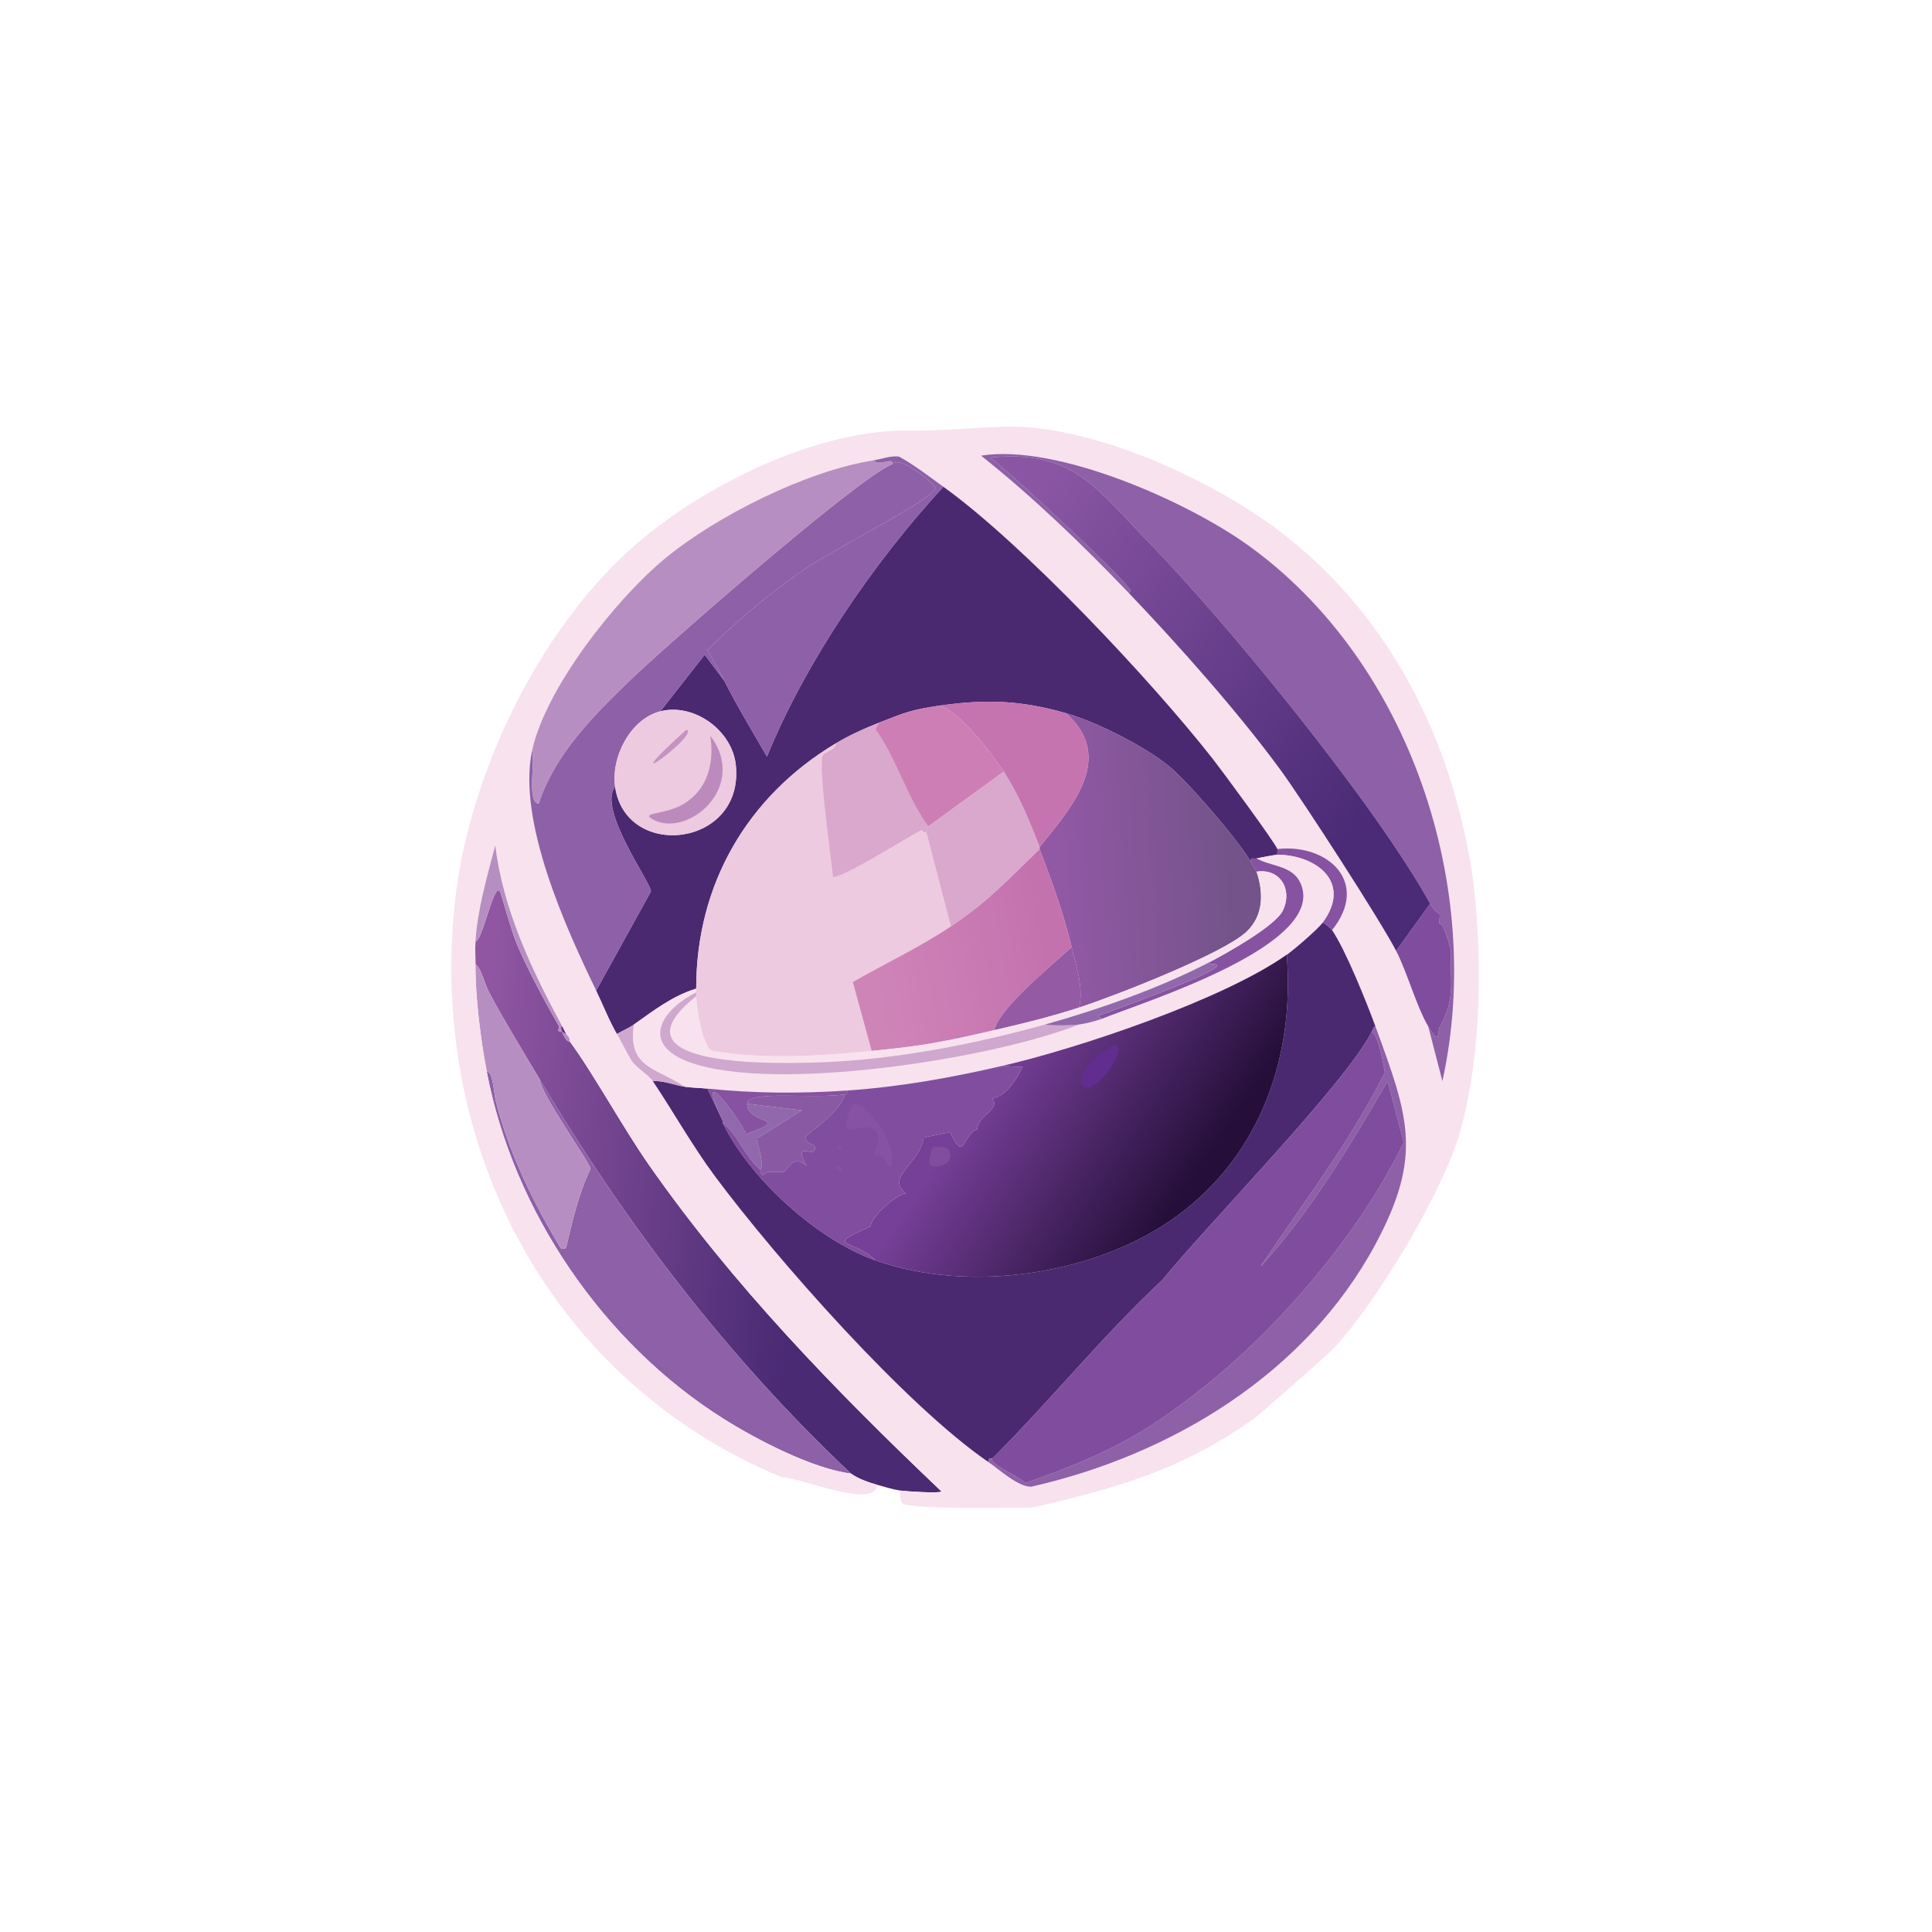 <svg width="512" height="512" viewBox="0 0 512 512" fill="none" xmlns="http://www.w3.org/2000/svg">
<path d="M149 273.5C150.14 276.48 150.9 275.87 151 276C157.09 284.22 165.1 298.88 172 308.75C194.26 340.61 221.41 368.55 249.5 395.25C249.06 395.83 239.93 395.21 238.5 395C236.71 394.74 234.28 394.01 232.5 393.5C230.14 392.82 227.54 391.96 225.5 390.5C193.05 359.94 165.73 324.27 143 286C139.21 279.62 132.49 268.6 129.5 262.75C128.31 260.41 127.61 256.76 126 255.5C126.01 253.52 125.88 251.47 126 249.5C127.88 249.4 130.88 233.64 132.5 236.25C132.89 236.87 135.25 246.06 137 250.25C139.75 256.8 144.43 265.47 148 271.75C148.67 272.93 146.78 273.05 149 273.5Z" fill="url(#paint0_linear_1575_2)"/>
<path d="M143 286C165.73 324.27 193.05 359.94 225.5 390.5C215.52 389.27 200.76 381.67 191.75 376C159.91 355.99 136 320.91 129 284C130.71 283.92 130.78 289.5 131.5 292.25C135.07 305.97 141.44 318.91 148.75 331L150 330.75C151.68 323.63 153.32 316.35 156.5 309.75C156.5 308.36 143.43 290.17 143 286Z" fill="#8E60A8"/>
<path d="M143 286C143.43 290.17 156.49 308.36 156.5 309.75C153.32 316.35 151.68 323.63 150 330.75L148.75 331C141.44 318.91 135.07 305.97 131.5 292.25C130.78 289.5 130.71 283.92 129 284C127.36 275.38 125.95 264.21 126 255.5C127.61 256.76 128.31 260.41 129.5 262.75C132.49 268.6 139.21 279.62 143 286Z" fill="#B78EC1"/>
<path d="M390 230.5C393.04 251.76 392.78 278.93 387 299.75C382.61 315.54 364.87 345.1 353.5 357.25C351.87 358.99 333.78 374.91 332.25 376C313.44 389.39 295.71 394.47 273.75 399.5C267.89 399.54 242.34 400.07 239.25 398.5C238.47 398.1 238.57 395.74 238.5 395C239.93 395.21 249.06 395.83 249.5 395.25C221.41 368.55 194.26 340.61 172 308.75C165.1 298.88 157.09 284.22 151 276C151.1 274.81 150.05 274.1 150 274C149.65 273.3 149.38 272.71 149 272C140.89 256.98 133.33 241.1 131.25 224C129.11 232.24 126.53 240.96 126 249.5C125.88 251.47 126.01 253.52 126 255.5C125.95 264.21 127.36 275.38 129 284C136 320.91 159.91 355.99 191.75 376C200.76 381.67 215.52 389.27 225.5 390.5C227.54 391.96 230.14 392.82 232.5 393.5C231.87 400.13 212.83 391.69 207.25 391.5C146.26 366.32 113.68 304.39 120.5 239.5C124.04 205.81 142.55 166.98 168.25 144.5C186.07 128.92 216.91 113.16 242.59 114.13C246.09 114.26 261.09 113.23 265.78 113.08C290.1 112.31 322.21 127.95 338.75 140.49C367.01 161.92 383.47 193.22 389.5 227.74C389.58 228.23 389.9 229.8 390 230.49V230.5Z" fill="#F7E2EE"/>
<path d="M338.5 225C338.61 225.3 338.43 226.01 338.5 226.5C338.22 226.5 334.13 227.22 333 227.5C332.25 227.68 331.3 227 331.5 228.5C328.75 223.26 314.62 206.93 309.75 203C303.2 197.71 290.61 191.32 282.5 189C270.45 185.55 261.24 185.26 249 187C241.73 188.03 239.62 188.88 233 191.5C228.93 193.11 225.26 194.75 221.5 197C198.01 211.04 184.48 234.45 184.5 262C178.24 263.89 173.21 267.82 168 271.5C166.74 272.39 164.87 273.2 163.5 274C161.37 270.33 159.85 266.3 158 262.5L172.5 236.25C172.66 234.08 158.25 214.43 163 208.5C165.85 228.11 197.28 224.53 195 202.75C194.04 193.56 183.94 186.24 175 188.5L186.75 173.5L192 180.5C195.45 187.35 199.43 193.86 203.25 200.5C213.51 175.35 231.58 148.97 250 129C271.13 144.18 305.18 180.38 321.5 201.25C323.97 204.41 337.81 223.17 338.5 225Z" fill="#4A2971"/>
<path d="M353 246.5C356.55 251.63 362.18 265.67 364.5 272C363.99 272.05 363.75 273.01 363.5 273.5C356.37 287.4 320.14 324.32 308 339.25C292.11 354.06 278.35 371.22 263 386.5C262.9 386.6 261.76 386.08 262 387.5C240.1 372.53 205.73 333.58 189.5 311.75C183.49 303.67 178.59 294.84 173 286.5C175.82 286.33 178.75 287.59 181.5 288C183.32 288.27 185.61 288.3 187.5 288.5L191.5 297C191.56 297.14 191.43 297.36 191.5 297.5C198.63 312.28 216.56 328.55 232 334C257.09 342.85 290.74 337.91 312.25 322C334.24 305.73 343.12 279.71 341 253C342.98 251.6 349.18 246.26 350.5 244.5C351.23 244.71 352.66 246.01 353 246.5Z" fill="#4A2971"/>
<path d="M378.5 272C381.75 277.45 380.97 273.22 381.5 272.25C385.78 264.45 384.29 260.86 384.5 251.75C382.26 243.53 381.66 245.14 381.5 244.75C381.28 244.23 381.72 242.72 381.5 242.25C381.42 242.08 380.19 241.66 379 239.5C364.6 213.36 325.35 165.22 304 143.25C290.19 129.04 284.13 119.12 262.5 121.25C269.95 127.35 295.81 151.2 299.5 156.25C299.71 156.54 299.47 157.06 299 157C286.75 144.22 273.85 131.78 260 120.75C280.03 117.56 314.48 132.82 330.75 144.5C373.87 175.45 393.47 235.56 382.25 286.5L378.5 272Z" fill="#8E60A8"/>
<path d="M379 239.5L370 252C365.91 244.08 345.43 212.39 339.5 204.25C328.49 189.13 312.03 170.61 299 157C299.47 157.06 299.71 156.54 299.5 156.25C295.81 151.2 269.95 127.35 262.5 121.25C284.13 119.12 290.19 129.04 304 143.25C325.35 165.22 364.6 213.36 379 239.5Z" fill="url(#paint1_linear_1575_2)"/>
<path d="M192 180.5L186.75 173.5L175 188.5C167.02 190.52 161.87 200.73 163 208.5C158.25 214.43 172.66 234.08 172.5 236.25L158 262.5C149.84 245.72 137.1 217.5 141 199C141.95 201.24 139.52 212.68 142.75 213C147.03 199.94 157.07 189.88 166.75 180.5C176.18 171.36 228.02 126.07 236.5 123C238.28 120.69 246.07 126.91 248 129.25C247.72 132.08 221.78 145.11 213.75 150.5C204.49 156.72 195.38 164.4 187.5 172.25C189.09 175 190.57 177.66 192 180.5Z" fill="#8E60A8"/>
<path d="M231.5 122C233.13 123.68 236.88 120.94 236.5 123C228.02 126.07 176.18 171.36 166.75 180.5C157.07 189.88 147.03 199.94 142.75 213C139.52 212.68 141.95 201.24 141 199C144.47 182.54 163.2 158.76 176.25 148C190.01 136.65 213.93 124.73 231.5 122Z" fill="#B78EC1"/>
<path d="M250 129C231.58 148.97 213.51 175.35 203.25 200.5C199.43 193.86 195.45 187.35 192 180.5C190.57 177.66 189.09 175 187.5 172.25C195.38 164.4 204.49 156.72 213.75 150.5C221.78 145.11 247.72 132.08 248 129.25C246.07 126.91 238.28 120.69 236.5 123C236.88 120.94 233.13 123.68 231.5 122C233.74 121.65 235.91 120.72 238.25 121C242.43 123.3 246.14 126.23 250 129Z" fill="#8E60A8"/>
<path d="M378.5 272C375.42 266.83 372.91 257.64 370 252L379 239.5C380.19 241.66 381.42 242.08 381.5 242.25C381.72 242.72 381.28 244.23 381.5 244.75C381.66 245.14 382.26 243.53 384.5 251.75C384.29 260.86 385.78 264.45 381.5 272.25C380.97 273.22 381.75 277.45 378.5 272Z" fill="#804C9E"/>
<path d="M149 272C148.38 271.89 148.92 273.29 149 273.5C146.78 273.05 148.67 272.93 148 271.75C144.43 265.47 139.75 256.8 137 250.25C135.25 246.06 132.89 236.87 132.5 236.25C130.88 233.64 127.88 249.4 126 249.5C126.53 240.96 129.11 232.24 131.25 224C133.33 241.1 140.89 256.98 149 272Z" fill="#B78EC1"/>
<path d="M150 274C150.05 274.1 151.1 274.81 151 276C150.9 275.87 150.14 276.48 149 273.5C149.5 273.6 149.57 274.01 150 274Z" fill="#B78EC1"/>
<path d="M150 274C149.57 274 149.5 273.6 149 273.5C148.92 273.29 148.38 271.89 149 272C149.38 272.71 149.65 273.3 150 274Z" fill="#682C8B"/>
<path d="M262 387.5C261.76 386.08 262.9 386.6 263 386.5C261.97 387.82 268.74 390.54 271.75 393C292.13 385.86 302.95 380.54 319.75 367C339.99 350.68 360.68 326.23 372 302.75L367.75 286.5C357.78 303.65 347.31 321.13 334 335.75C345.25 318.82 357.83 302.59 367 284.25C366.5 280.92 365.05 273.96 363.5 273.5C363.75 273.01 363.99 272.05 364.5 272C373.28 295.97 377.13 306.23 364.5 329.75C346.06 364.08 310.38 385.59 273.25 394C269.74 393.99 264.82 389.43 262 387.5Z" fill="#8E60A8"/>
<path d="M263 386.5C278.35 371.22 292.11 354.06 308 339.25C320.14 324.32 356.37 287.4 363.5 273.5C365.05 273.96 366.5 280.92 367 284.25C357.83 302.59 345.25 318.82 334 335.75C347.31 321.13 357.78 303.65 367.75 286.5L372 302.75C360.68 326.23 339.99 350.68 319.75 367C302.95 380.54 292.13 385.86 271.75 393C268.74 390.54 261.97 387.82 263 386.5Z" fill="#804C9E"/>
<path d="M163 208.5C161.87 200.73 167.02 190.52 175 188.5C183.94 186.24 194.04 193.56 195 202.75C197.28 224.53 165.85 228.11 163 208.5Z" fill="#EDCAE0"/>
<path d="M188.25 195C198.58 208.68 181.84 222.52 172.75 217C169.86 215.25 176.35 215.98 181.25 213C187.71 209.06 189.27 202.03 188.25 195Z" fill="#BD8ABE"/>
<path d="M181.75 193.5C182.81 193.28 182.14 194.51 182 194.75C179.55 198.81 163.41 210.12 181.75 193.5Z" fill="#C493C2"/>
<path d="M245.5 220.5L252 245.5C243.72 251.07 234.62 255.28 226 260.25L231 278.5C216.86 279.87 202.86 280.8 188.75 278.5C186.08 277.31 184.62 266.89 184.5 264C184.49 263.67 184.5 263.33 184.5 263C184.5 262.67 184.5 262.33 184.5 262C184.48 234.45 198.01 211.04 221.5 197C221.7 198.69 218.31 199.36 218 200.25C216.85 203.57 220.15 226.51 220.75 232.5C224.93 231.93 242.95 220.29 244.25 220C244.32 219.99 244.66 220.73 245.5 220.5Z" fill="#EDCAE0"/>
<path d="M331.5 228.5C331.84 229.15 332.95 230.86 333 231C334.91 236.67 334.86 242.74 330.25 247C323.93 252.84 295.29 263.98 286 267C287.19 261.71 285.23 256.17 284 251C281.88 242.1 278.76 233.53 275.5 225C275.44 224.85 275.56 224.65 275.5 224.5C284.14 213.8 295.68 200.76 282.5 189C290.61 191.32 303.2 197.71 309.75 203C314.62 206.93 328.75 223.26 331.5 228.5Z" fill="url(#paint2_linear_1575_2)"/>
<path d="M282.5 189C295.68 200.76 284.14 213.8 275.5 224.5C272.79 217.48 270.12 210.86 266 204.5C262.73 199.45 254.19 188.48 249 187C261.24 185.26 270.45 185.55 282.5 189Z" fill="#C574B0"/>
<path d="M233 191.5L232 193.25C237.67 201.24 240.37 211.39 246 219L245.5 220.5C244.66 220.73 244.32 219.99 244.25 220C242.95 220.29 224.93 231.93 220.75 232.5C220.15 226.51 216.85 203.57 218 200.25C218.31 199.36 221.7 198.69 221.5 197C225.26 194.75 228.93 193.11 233 191.5Z" fill="#DAA7CD"/>
<path d="M249 187C254.19 188.48 262.73 199.45 266 204.5L246 219C240.37 211.39 237.67 201.24 232 193.25L233 191.5C239.62 188.88 241.73 188.03 249 187Z" fill="#CD7FB5"/>
<path d="M284 251C278.2 256.38 264.93 267.11 263.5 273C250.25 276.06 244.88 277.15 231 278.5L226 260.25C234.62 255.28 243.72 251.07 252 245.5C262.02 238.76 267 233.25 275.5 225C278.76 233.53 281.88 242.1 284 251Z" fill="url(#paint3_linear_1575_2)"/>
<path d="M266 204.5C270.12 210.86 272.79 217.48 275.5 224.5C275.56 224.65 275.44 224.85 275.5 225C267 233.25 262.02 238.76 252 245.5L245.5 220.5L246 219L266 204.5Z" fill="#DAA7CD"/>
<path d="M286 267C278.54 269.43 271.14 271.24 263.5 273C264.93 267.11 278.2 256.38 284 251C285.23 256.17 287.19 261.71 286 267Z" fill="#945AA4"/>
<path d="M353 246.5C352.66 246.01 351.23 244.71 350.5 244.5C358.33 234.01 349.13 226.62 338.5 226.5C338.43 226.01 338.61 225.3 338.5 225C352.01 223.51 363.1 233.9 353 246.5Z" fill="#8652A1"/>
<path d="M168 271.5C166.3 283.12 173.92 282.87 181.5 288C178.75 287.59 175.82 286.33 173 286.5C171.89 284.84 168.9 283.12 167.5 281.25C166.05 278.9 164.88 276.37 163.5 274C164.87 273.2 166.74 272.39 168 271.5Z" fill="#D0A7CE"/>
<path d="M350.5 244.5C349.18 246.26 342.98 251.6 341 253C324.14 264.92 285.97 277.78 265.5 282.5C252.03 285.61 238.3 288.07 224.5 289C211.98 289.84 199.95 289.78 187.5 288.5C185.61 288.3 183.32 288.27 181.5 288C173.92 282.87 166.3 283.12 168 271.5C173.21 267.82 178.24 263.89 184.5 262C184.5 262.33 184.5 262.67 184.5 263C175.01 267.8 169.69 276.73 182.75 281.5C204.98 289.61 262.48 280.74 286 271.5C288.11 271.17 289.99 270.68 292 270C302.55 265.65 352.66 250.31 344.5 233.75C342.33 229.34 336.68 229.59 333 227.5C334.13 227.22 338.22 226.5 338.5 226.5C349.13 226.62 358.33 234.01 350.5 244.5Z" fill="#F7E2EE"/>
<path d="M333 227.5C336.68 229.59 342.33 229.34 344.5 233.75C352.66 250.31 302.55 265.65 292 270L291 269.25C293.23 268.34 323.74 257.55 322.5 255.75C322.07 255.13 320.56 255.98 320.5 255C324.94 252.69 338.05 245.39 340 241.25C342.63 235.67 339.18 230.04 333 231C332.95 230.86 331.84 229.15 331.5 228.5C331.3 227 332.25 227.68 333 227.5Z" fill="#8652A1"/>
<path d="M320.5 255C307.38 261.84 291.24 267.5 277 271.5C258.52 276.68 237.39 280.77 218.25 281.5C207.14 281.92 160.08 283.41 184.5 264C184.62 266.89 186.08 277.31 188.75 278.5C202.86 280.8 216.86 279.87 231 278.5C244.88 277.15 250.25 276.06 263.5 273C271.14 271.24 278.54 269.43 286 267C295.29 263.98 323.93 252.84 330.25 247C334.86 242.74 334.91 236.67 333 231C339.18 230.04 342.63 235.67 340 241.25C338.05 245.39 324.94 252.69 320.5 255Z" fill="#F7E2EE"/>
<path d="M184.5 263C184.5 263.33 184.49 263.67 184.5 264C160.08 283.41 207.14 281.92 218.25 281.5C237.39 280.77 258.52 276.68 277 271.5C278.77 271.89 284.54 271.73 286 271.5C262.48 280.74 204.98 289.61 182.75 281.5C169.69 276.73 175.01 267.8 184.5 263Z" fill="#D0A7CE"/>
<path d="M292 270C289.99 270.68 288.11 271.17 286 271.5C284.54 271.73 278.77 271.89 277 271.5C291.24 267.5 307.38 261.84 320.5 255C320.56 255.98 322.07 255.13 322.5 255.75C323.74 257.55 293.23 268.34 291 269.25L292 270Z" fill="#9268AC"/>
<path d="M198 292.5L212.5 294.25L200.5 301.75C200.4 302.16 202.75 308.66 201.5 310C197.33 306.39 195.7 301 191.5 297.5C191.43 297.36 191.56 297.14 191.5 297C183.85 280.5 195.17 295.1 197.75 300.5C210.37 296.1 197.87 298.08 198 292.5Z" fill="#9268AC"/>
<path d="M224.5 289C224.69 290.17 224.02 289.95 224 290C215.22 291.34 198.08 288.82 198 292.5C197.87 298.08 210.37 296.1 197.75 300.5C195.17 295.1 183.85 280.5 191.5 297L187.5 288.5C199.95 289.78 211.98 289.84 224.5 289Z" fill="#8652A1"/>
<path d="M341 253C343.12 279.71 334.24 305.73 312.25 322C290.74 337.91 257.09 342.85 232 334C226.52 328.31 217.66 330.7 230.75 325C230.66 322.73 236.98 316.86 240 316.25C234.59 311.86 243.85 308.43 244.75 301.5L251.75 300C255.8 308.53 254.96 300.61 259 299.25C259.09 295.55 265.22 294.07 263 291.25C263.2 290.67 266.79 291.41 271 282.75L265.5 282.5C285.97 277.78 324.14 264.92 341 253Z" fill="url(#paint4_linear_1575_2)"/>
<path d="M295.25 277C300.16 277 287.59 294.03 286.5 286.25C286.01 282.77 294.44 277 295.25 277Z" fill="#622D90"/>
<path d="M247.25 304C247.75 303.74 251.09 303.82 251.5 304.75C253.45 309.13 247.08 309.65 246.5 308.75C245.67 307.47 247.02 304.12 247.25 304Z" fill="#814D9F"/>
<path d="M224 290C222.11 295.46 213.73 300.49 213.5 301.25C212.92 303.18 216.01 302.87 216 304.25C215.98 307.23 209.88 301.8 213.75 309C210.15 305.63 208.72 310.15 207.75 310.5C206.62 310.9 202.9 309.94 202.25 311.5C201.23 310.81 201.56 310.05 201.5 310C202.75 308.66 200.4 302.16 200.5 301.75L212.5 294.25L198 292.5C198.08 288.82 215.22 291.34 224 290Z" fill="#8A59A4"/>
<path d="M232 334C216.56 328.55 198.63 312.28 191.5 297.5C195.7 301 197.33 306.39 201.5 310C201.56 310.05 201.23 310.81 202.25 311.5C202.9 309.94 206.62 310.9 207.75 310.5C208.72 310.15 210.15 305.63 213.75 309C209.88 301.8 215.98 307.23 216 304.25C216 302.87 212.92 303.18 213.5 301.25C213.73 300.49 222.11 295.46 224 290C224.02 289.95 224.69 290.17 224.5 289C238.3 288.07 252.03 285.61 265.5 282.5L271 282.75C266.79 291.41 263.2 290.67 263 291.25C265.22 294.07 259.09 295.55 259 299.25C254.96 300.61 255.8 308.53 251.75 300L244.75 301.5C243.85 308.43 234.59 311.86 240 316.25C236.98 316.86 230.66 322.73 230.75 325C217.66 330.7 226.52 328.31 232 334Z" fill="#814D9F"/>
<path d="M226.25 292.5C228.14 291.9 237.61 300.74 236.25 309C233.86 309.15 235.44 305.67 232 306.25C230.79 305.15 235.21 300.77 230.75 299C227.83 297.84 225.27 300.62 224.5 298.75C223.78 297.01 225.78 292.65 226.25 292.5Z" fill="#8652A1"/>
<path d="M221.75 309C222.99 308.53 223.5 310.01 222.75 310.5C222.67 310.55 220.85 309.59 221.75 309Z" fill="#8652A1"/>
<path d="M222.25 303.5C223 303.2 223.35 304.26 222.75 304.5C222 304.8 221.65 303.74 222.25 303.5Z" fill="#8652A1"/>
<defs>
<linearGradient id="paint0_linear_1575_2" x1="125.35" y1="310.12" x2="238.4" y2="320.24" gradientUnits="userSpaceOnUse">
<stop stop-color="#9056A2"/>
<stop offset="0.77" stop-color="#492A73"/>
</linearGradient>
<linearGradient id="paint1_linear_1575_2" x1="265.51" y1="142.41" x2="379.78" y2="227.55" gradientUnits="userSpaceOnUse">
<stop stop-color="#8A56A3"/>
<stop offset="0.84" stop-color="#4B2B77"/>
</linearGradient>
<linearGradient id="paint2_linear_1575_2" x1="326.84" y1="225.05" x2="281.95" y2="228.16" gradientUnits="userSpaceOnUse">
<stop stop-color="#735389"/>
<stop offset="1" stop-color="#9158A4"/>
</linearGradient>
<linearGradient id="paint3_linear_1575_2" x1="276.88" y1="247.95" x2="230.12" y2="256.3" gradientUnits="userSpaceOnUse">
<stop stop-color="#C472AE"/>
<stop offset="1" stop-color="#CF84B8"/>
</linearGradient>
<linearGradient id="paint4_linear_1575_2" x1="267.14" y1="280.74" x2="315.21" y2="313.2" gradientUnits="userSpaceOnUse">
<stop stop-color="#763F98"/>
<stop offset="1" stop-color="#250F3A"/>
</linearGradient>
</defs>
</svg>
